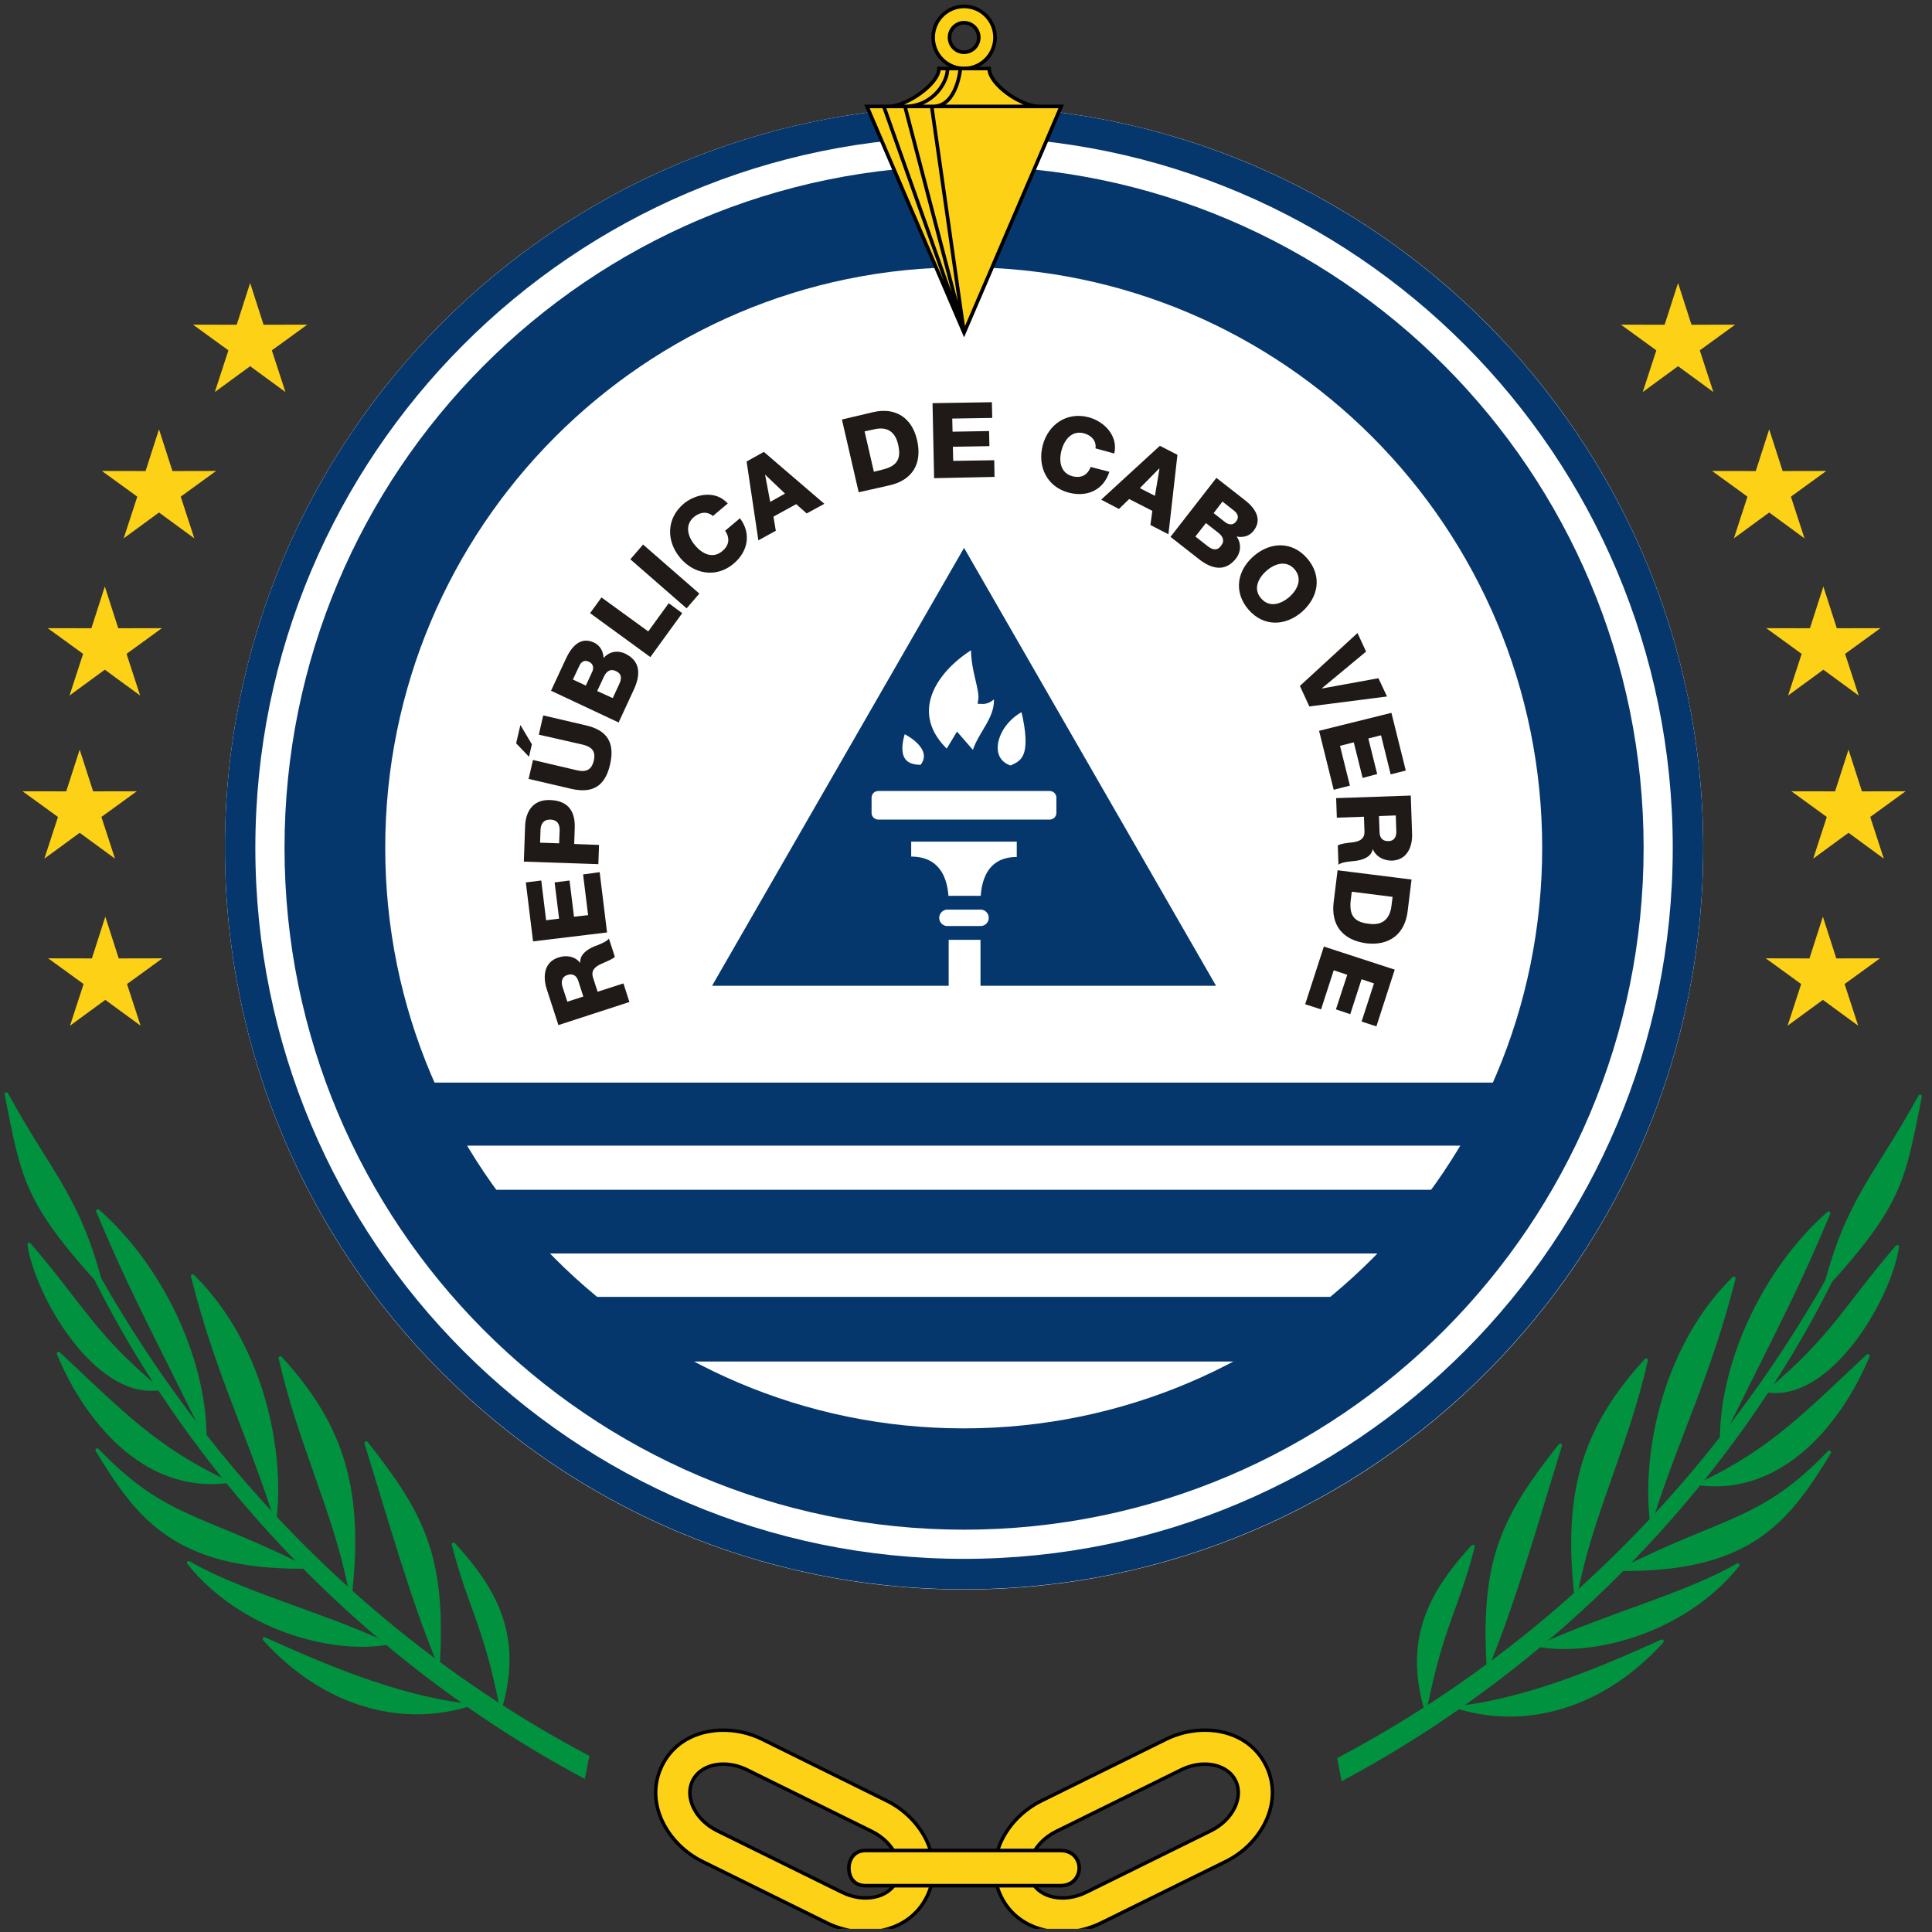 <svg width="301" height="301" viewBox="0 0 301 301" fill="none" xmlns="http://www.w3.org/2000/svg">
<rect x="0" y="0" width="301" height="301" fill="#333333" stroke="none"/>
<g clip-path="url(#clip0_153_862)">
<path d="M150.2 247.641C213.8 247.641 265.357 195.911 265.357 132.099C265.357 68.287 213.8 16.557 150.2 16.557C86.601 16.557 35.043 68.287 35.043 132.099C35.043 195.911 86.601 247.641 150.2 247.641Z" fill="white"/>
<path d="M150.191 16.563C86.623 16.563 35.043 68.306 35.043 132.087C35.043 195.867 86.623 247.61 150.191 247.61C213.753 247.61 265.353 195.867 265.353 132.087C265.353 68.307 213.753 16.564 150.191 16.564V16.563ZM150.191 21.309C211.135 21.309 260.61 70.954 260.61 132.087C260.61 193.269 211.135 242.865 150.191 242.865C89.242 242.865 39.782 193.27 39.782 132.086C39.782 70.954 89.242 21.309 150.191 21.309H150.191Z" fill="#06376C"/>
<path d="M150.192 25.854C91.752 25.854 44.328 73.451 44.328 132.087C44.328 190.722 91.752 238.32 150.192 238.32C208.638 238.32 256.071 190.722 256.071 132.087C256.071 73.451 208.638 25.854 150.192 25.854ZM150.142 41.636C199.891 41.636 240.267 82.141 240.267 132.087C240.267 182.031 199.891 222.537 150.142 222.537C100.394 222.537 60.018 182.031 60.018 132.087C60.018 82.142 100.394 41.636 150.142 41.636Z" fill="#06376C"/>
<path d="M57.84 168.667C59.108 172.015 60.552 175.293 62.164 178.488H238.125C239.737 175.293 241.181 172.015 242.449 168.667H57.84ZM65.969 185.367C68.062 188.821 70.37 192.127 72.841 195.289H227.448C229.919 192.127 232.227 188.821 234.32 185.367H65.969ZM78.607 202.05C81.992 205.673 85.639 209.04 89.519 212.123H210.771C214.65 209.04 218.297 205.673 221.682 202.049L78.607 202.05Z" fill="#06376C"/>
<path d="M98.061 156.11L97.13 153.213L93.108 154.512L92.396 152.314C91.958 150.966 93.043 150.416 94.133 149.967C94.432 149.817 95.502 149.417 95.791 149.068L94.865 146.221C94.591 146.72 92.978 147.32 92.525 147.47C91.505 147.919 90.3 148.718 90.405 149.967H90.355C89.528 148.968 88.214 148.768 87.02 149.168C84.794 149.867 84.536 152.065 85.168 154.063L87 159.706L98.061 156.11ZM88.389 156.06L87.642 153.762C87.383 152.963 87.543 152.164 88.364 151.914C89.2 151.614 89.813 151.965 90.096 152.813L90.878 155.261L88.389 156.06ZM94.576 145.272L93.426 135.882L90.843 136.232L91.624 142.575L89.429 142.825L88.732 137.181L86.407 137.48L87.104 143.125L85.083 143.374L84.326 137.181L81.922 137.48L83.048 146.67L94.576 145.272ZM93.222 134.634L93.327 131.637L89.459 131.487L89.543 128.99C89.633 126.442 88.568 124.744 85.691 124.644C82.943 124.545 81.883 126.542 81.808 128.74L81.614 134.234L93.222 134.634ZM84.143 131.287L84.213 129.239C84.262 128.34 84.71 127.641 85.796 127.691C86.856 127.741 87.219 128.44 87.189 129.389L87.114 131.387L84.143 131.287ZM80.414 115.805L82.42 117.902L82.863 115.954L81.076 112.957L80.414 115.805ZM84.631 111.459L83.949 114.456L90.763 116.004C92.222 116.354 92.844 117.053 92.51 118.502C92.177 119.95 91.311 120.349 89.852 120L83.038 118.401L82.356 121.348L88.996 122.897C92.277 123.646 94.258 122.547 95.049 119.101C95.841 115.654 94.552 113.757 91.271 113.007L84.631 111.459ZM93.043 107.663L94.069 105.465C94.452 104.616 95.064 104.117 95.99 104.566C96.862 104.966 96.891 105.715 96.483 106.564L95.463 108.762L93.043 107.663ZM96.379 112.558L98.738 107.463C99.788 105.216 99.883 103.018 97.374 101.82C96.179 101.27 94.885 101.52 94.038 102.519C93.989 101.47 93.506 100.571 92.56 100.121C90.365 99.072 88.966 100.871 88.149 102.669L85.85 107.614L96.379 112.558ZM89.255 105.865L90.245 103.767C90.509 103.168 91.017 102.719 91.784 103.118C92.535 103.468 92.486 104.217 92.261 104.667L91.271 106.815L89.255 105.865ZM101.326 102.369L106.289 95.526L104.184 93.978L100.997 98.374L93.71 93.079L91.933 95.527L101.326 102.369ZM106.971 94.778L108.957 92.48L100.191 84.838L98.205 87.136L106.971 94.778ZM113.383 78.446C111.521 76.348 108.415 76.897 106.498 78.496C103.805 80.793 103.79 84.289 105.95 86.886C108.116 89.484 111.586 90.083 114.279 87.835C116.534 85.937 117.086 83.14 115.284 80.743L112.969 82.691C113.736 83.79 113.636 84.939 112.556 85.838C111.058 87.136 109.375 86.287 108.27 84.939C107.16 83.64 106.627 81.792 108.121 80.543C109.092 79.744 110.187 79.644 111.068 80.393L113.383 78.446ZM119.207 74V73.95L122.303 76.897L119.998 78.196L119.207 74ZM118.152 84.189L120.869 82.691L120.501 80.493L124.046 78.545L125.678 79.993L128.436 78.495L119.008 70.404L116.319 71.903L118.152 84.189ZM133.782 76.697L138.651 75.599C142.085 74.799 143.732 72.302 142.877 68.556C142.07 65.06 139.506 63.412 136.036 64.211L131.169 65.36L133.782 76.697ZM134.703 67.208L136.097 66.908C138.113 66.409 139.452 67.158 139.925 69.256C140.447 71.503 139.761 72.602 137.54 73.151L136.146 73.501L134.703 67.208ZM145.53 74.5L154.948 74.3L154.898 71.703L148.506 71.803L148.456 69.605L154.147 69.505L154.096 67.157L148.407 67.257L148.357 65.21L154.584 65.11L154.534 62.663L145.285 62.812L145.53 74.5ZM173.6 70.654C174.247 67.907 172.037 65.659 169.617 65.01C166.222 64.111 163.331 66.109 162.459 69.356C161.588 72.652 163.092 75.848 166.487 76.747C169.329 77.497 171.902 76.398 172.838 73.501L169.911 72.751C169.458 74 168.462 74.549 167.094 74.2C165.212 73.7 164.933 71.852 165.381 70.154C165.824 68.506 166.994 67.008 168.881 67.507C170.106 67.857 170.827 68.706 170.678 69.855L173.6 70.654ZM180.588 73.002L180.638 73.052L179.936 77.247L177.587 76.049L180.588 73.002ZM171.559 77.846L174.332 79.295L175.925 77.746L179.534 79.594L179.23 81.792L182.038 83.24L183.441 70.854L180.703 69.455L171.559 77.846ZM187.881 81.493L189.793 82.99C190.51 83.54 190.863 84.239 190.231 85.038C189.643 85.838 188.907 85.688 188.15 85.088L186.238 83.59L187.881 81.493ZM182.361 83.64L186.762 87.086C188.723 88.634 190.843 89.184 192.545 87.036C193.357 85.987 193.417 84.638 192.66 83.589C193.661 83.789 194.666 83.54 195.308 82.69C196.802 80.793 195.393 78.995 193.795 77.796L189.514 74.45L182.361 83.64ZM190.455 78.145L192.302 79.594C192.8 79.993 193.103 80.593 192.586 81.242C192.073 81.942 191.341 81.692 190.928 81.392L189.081 79.944L190.455 78.145ZM195.323 86.637C192.784 88.834 192.112 92.18 194.512 94.978C196.916 97.724 200.296 97.525 202.84 95.327C205.379 93.079 206.051 89.783 203.651 86.986C201.246 84.239 197.867 84.439 195.323 86.637ZM197.31 88.934C198.613 87.785 200.406 87.236 201.685 88.684C202.964 90.183 202.153 91.881 200.853 93.029C199.554 94.128 197.762 94.728 196.478 93.229C195.198 91.781 196.01 90.082 197.309 88.933L197.31 88.934ZM216.091 108.512L214.757 105.665L205.966 107.264V107.214L212.83 101.52L211.496 98.623L202.521 106.865L203.99 110.061L216.091 108.512ZM205.508 113.856L207.788 123.046L210.312 122.397L208.768 116.204L210.914 115.655L212.293 121.199L214.563 120.599L213.184 115.055L215.16 114.555L216.663 120.649L219.018 120.05L216.778 111.06L205.508 113.856ZM208.166 124.345L208.276 127.392L212.501 127.242L212.581 129.539C212.631 130.938 211.431 131.188 210.266 131.287C209.943 131.337 208.803 131.437 208.425 131.737L208.529 134.733C208.937 134.284 210.64 134.184 211.128 134.134C212.233 133.984 213.602 133.585 213.851 132.336H213.901C214.414 133.535 215.623 134.084 216.872 134.084C219.217 133.984 220.074 131.936 219.999 129.888L219.795 123.945L208.166 124.345ZM217.459 127.042L217.539 129.49C217.589 130.338 217.205 131.038 216.344 131.038C215.463 131.088 214.96 130.588 214.93 129.689L214.841 127.142L217.459 127.042ZM208.39 135.583L207.778 140.577C207.349 144.074 209.122 146.471 212.9 146.97C216.464 147.37 218.873 145.522 219.306 141.975L219.914 137.031L208.39 135.583ZM216.962 139.728L216.788 141.127C216.539 143.174 215.384 144.223 213.283 143.924C210.973 143.674 210.197 142.625 210.431 140.327L210.605 138.929L216.962 139.728ZM206.255 147.469L203.342 156.459L205.817 157.258L207.793 151.165L209.898 151.864L208.136 157.258L210.366 158.008L212.124 152.563L214.06 153.212L212.134 159.156L214.438 159.906L217.296 151.065L206.255 147.469Z" fill="#1F1A17"/>
<path d="M189.455 153.582H110.938L130.567 119.469L150.197 85.357L169.826 119.469L189.455 153.582Z" fill="#06376C"/>
<path d="M150.201 1C149.568 1 148.941 1.125 148.356 1.368C147.771 1.612 147.239 1.968 146.791 2.417C146.343 2.867 145.988 3.4 145.746 3.987C145.504 4.574 145.379 5.204 145.379 5.839C145.379 7.122 145.887 8.353 146.791 9.261C147.696 10.168 148.922 10.678 150.201 10.678C150.835 10.678 151.462 10.553 152.047 10.31C152.632 10.066 153.164 9.71 153.612 9.261C154.06 8.811 154.415 8.278 154.657 7.691C154.9 7.104 155.024 6.475 155.024 5.839C155.024 5.204 154.9 4.574 154.657 3.987C154.415 3.4 154.06 2.867 153.612 2.417C153.164 1.968 152.632 1.611 152.047 1.368C151.462 1.125 150.835 1 150.201 1ZM150.201 3.542C150.808 3.543 151.39 3.785 151.82 4.216C152.249 4.646 152.491 5.23 152.491 5.839C152.49 6.448 152.249 7.032 151.819 7.462C151.39 7.893 150.808 8.135 150.201 8.136C148.94 8.136 147.931 7.105 147.931 5.839C147.931 4.573 148.94 3.542 150.201 3.542Z" fill="#FCD116" stroke="black" stroke-width="0.562"/>
<path d="M147.613 10.678C147.71 12.622 145.482 16.58 140.99 16.58ZM161.921 16.583H138.478C141.204 16.583 146.292 13.071 146.292 10.679H154.107C154.107 13.129 159.048 16.583 161.921 16.583ZM149.624 10.676C149.624 10.676 149.133 16.581 145.379 16.581ZM150.199 51.841L165.329 16.583H135.07L150.199 51.841ZM140.99 16.584L150.2 51.837ZM145.157 16.584L150.2 51.839ZM137.695 16.584L150.2 51.838Z" fill="#FCD116"/>
<path d="M147.613 10.678C147.71 12.622 145.482 16.58 140.99 16.58M149.624 10.676C149.624 10.676 149.133 16.581 145.379 16.581M140.99 16.584L150.2 51.837M145.157 16.584L150.2 51.839M137.695 16.584L150.2 51.838M161.921 16.583H138.478C141.204 16.583 146.292 13.071 146.292 10.679H154.107C154.107 13.129 159.048 16.583 161.921 16.583ZM150.199 51.841L165.329 16.583H135.07L150.199 51.841Z" stroke="black" stroke-width="0.562"/>
<path d="M187.093 269.568C185.213 269.658 183.37 270.133 181.679 270.964L162.236 280.567C156.843 283.228 153.109 289.634 155.967 295.467C158.826 301.299 166.163 302.248 171.555 299.587L190.999 290.001C196.391 287.34 200.109 280.917 197.251 275.084C195.285 271.074 191.204 269.375 187.093 269.568ZM187.847 274.849C189.908 274.893 191.708 275.808 192.507 277.438C193.786 280.047 192.046 283.55 188.652 285.225L169.226 294.811C165.831 296.486 162.006 295.721 160.728 293.113C159.449 290.504 161.172 287.001 164.566 285.326L184.009 275.74C185.282 275.112 186.611 274.822 187.847 274.849ZM112.19 269.565C108.474 269.707 104.926 271.436 103.14 275.082C100.281 280.914 104.015 287.337 109.408 289.999L128.834 299.584C134.227 302.245 141.564 301.297 144.423 295.464C147.281 289.632 143.563 283.225 138.171 280.564L118.727 270.961C116.696 269.964 114.451 269.485 112.191 269.565H112.19ZM112.542 274.846C113.779 274.82 115.125 275.109 116.398 275.738L135.824 285.323C139.218 286.998 140.958 290.501 139.679 293.11C138.4 295.719 134.575 296.483 131.181 294.808L111.738 285.223C108.344 283.548 106.621 280.045 107.9 277.436C108.699 275.806 110.481 274.89 112.542 274.846Z" fill="#FCD116" stroke="black" stroke-width="0.536"/>
<path d="M134.831 288.305H165.217C167.207 288.305 168.141 289.726 168.141 291.043C168.141 292.315 167.223 293.781 165.217 293.781H134.831C132.904 293.781 132.254 292.308 132.254 291.043C132.254 289.733 133.047 288.305 134.831 288.305Z" fill="#FCD116" stroke="black" stroke-width="0.562"/>
<path d="M208.637 274.065L209.231 277.074C245.175 257.823 273.74 226.43 288.676 192.11C275.248 218.357 250.384 251.922 208.637 274.065Z" fill="#00923F" stroke="#00923F" stroke-width="0.562"/>
<path d="M222.083 266.014C218.901 254.715 223.462 247.526 229.476 240.956C227.009 250.627 224.584 253.355 222.083 266.014H222.083ZM227.442 266.035C237.821 269.1 249.673 265.942 258.927 255.706C249.513 259.962 238.314 264.735 227.442 266.035ZM231.866 259.195C230.984 242.779 234.307 236.282 243.074 225.187C239.26 237.54 235.902 249.384 231.866 259.195ZM240.11 256.379C248.696 257.682 262.487 254.073 270.734 243.834C262.822 248.441 250.405 251.646 240.11 256.379ZM245.523 248.249C243.719 231.65 247.27 222 256.452 211.927C253.401 225.422 247.817 236.064 245.523 248.249ZM252.825 244.47C272.931 244.606 278.695 236.568 284.991 226.274C274.525 237.167 268.921 236.375 252.825 244.47ZM257.285 236.603C256.14 225.776 259.509 209.612 270.109 199.179C266.286 214.344 261.631 223 257.285 236.603ZM265.034 231.175C277.714 232.566 286.708 221.579 291.01 211.244C281.303 220.313 276.05 225.918 265.034 231.175ZM268.239 223.848C268.408 211.867 275.034 197.697 284.879 189.034C280.004 200.669 277.17 205.856 268.239 223.848ZM275.562 216.692C285.485 208.475 287.628 203.459 295.583 194.254C294.413 202.123 285.289 217.875 275.562 216.692ZM284.414 200.431C288.012 186.652 292.317 183.3 299.137 170.82C296.563 183.695 296.321 187.382 284.414 200.431Z" fill="#00923F" stroke="#00923F" stroke-width="0.562" stroke-linejoin="round"/>
<path d="M91.503 273.716L90.909 276.724C54.965 257.474 26.401 226.08 11.465 191.76C24.892 218.007 49.756 251.572 91.503 273.716Z" fill="#00923F" stroke="#00923F" stroke-width="0.562"/>
<path d="M78.055 265.664C81.237 254.366 76.675 247.176 70.662 240.606C73.129 250.278 75.553 253.005 78.055 265.664ZM72.695 265.686C62.316 268.75 50.465 265.592 41.21 255.357C50.624 259.612 61.824 264.385 72.695 265.686ZM68.272 258.846C69.153 242.429 65.83 235.933 57.063 224.837C60.878 237.19 64.235 249.034 68.272 258.846ZM60.028 256.029C51.441 257.333 37.65 253.724 29.403 243.485C37.315 248.091 49.733 251.296 60.028 256.029ZM54.615 247.9C56.419 231.3 52.867 221.65 43.686 211.577C46.736 225.072 52.321 235.714 54.615 247.9ZM47.313 244.12C27.207 244.256 21.442 236.218 15.146 225.925C25.612 236.818 31.216 236.026 47.313 244.12ZM42.852 236.253C43.997 225.426 40.629 209.262 30.029 198.829C33.851 213.994 38.507 222.65 42.852 236.253ZM35.103 230.825C22.423 232.216 13.43 221.229 9.128 210.894C18.834 219.964 24.087 225.568 35.103 230.825ZM31.898 223.499C31.729 211.518 25.104 197.347 15.258 188.685C20.134 200.319 22.967 205.507 31.898 223.499ZM24.575 216.342C14.652 208.125 12.51 203.109 4.555 193.904C5.724 201.773 14.849 217.526 24.575 216.342ZM15.724 200.082C12.125 186.302 7.82 182.95 1 170.47C3.574 183.346 3.817 187.032 15.724 200.082Z" fill="#00923F" stroke="#00923F" stroke-width="0.562" stroke-linejoin="round"/>
<path d="M47.003 50.864L42.024 54.478L43.934 60.337L38.971 56.704L34.007 60.337L35.916 54.478L30.939 50.863L37.083 50.875L38.971 45.009L40.858 50.875L47.003 50.864ZM32.804 73.656L27.826 77.27L29.735 83.129L24.771 79.497L19.808 83.13L21.718 77.271L16.739 73.656L22.884 73.668L24.771 67.801L26.659 73.668L32.804 73.656ZM24.363 98.147L19.384 101.761L21.294 107.62L16.33 103.988L11.367 107.621L13.277 101.762L8.298 98.147L14.443 98.159L16.33 92.292L18.218 98.159L24.363 98.147ZM20.447 123.559L15.469 127.173L17.378 133.032L12.414 129.399L7.451 133.032L9.361 127.173L4.383 123.559L10.527 123.57L12.414 117.704L14.302 123.57L20.447 123.559ZM24.439 149.588L19.46 153.203L21.37 159.062L16.407 155.429L11.444 159.062L13.353 153.203L8.375 149.588L14.519 149.6L16.407 143.734L18.294 149.6L24.439 149.588ZM253.404 50.864L258.382 54.478L256.473 60.337L261.436 56.704L266.4 60.337L264.49 54.478L269.468 50.863L263.323 50.875L261.436 45.009L259.549 50.875L253.404 50.864ZM267.603 73.656L272.581 77.27L270.671 83.129L275.635 79.497L280.598 83.13L278.689 77.271L283.667 73.656L277.523 73.668L275.635 67.801L273.748 73.668L267.603 73.656ZM276.044 98.147L281.022 101.761L279.113 107.62L284.076 103.988L289.039 107.621L287.13 101.762L292.108 98.147L285.964 98.159L284.076 92.292L282.189 98.159L276.044 98.147ZM279.96 123.559L284.938 127.173L283.029 133.032L287.992 129.399L292.955 133.032L291.046 127.173L296.024 123.559L289.88 123.57L287.992 117.704L286.105 123.57L279.96 123.559ZM275.967 149.588L280.947 153.203L279.037 159.062L284 155.429L288.963 159.062L287.054 153.203L292.032 149.588L285.888 149.6L284 143.734L282.113 149.6L275.967 149.588Z" fill="#FCD116" stroke="#FCD116" stroke-width="0.562"/>
<path fill-rule="evenodd" clip-rule="evenodd" d="M143.693 119.68C139.171 119.852 139.815 115.94 140.638 113.627C143.378 114.92 145.765 117.287 143.693 119.68ZM151.841 100.343C145.54 103.986 140.606 111.147 147.61 117.479L149.177 114.885L151.841 117.951C152.405 114.486 156.265 111.867 155.21 107.732C155.21 107.732 154.348 109.226 152.938 109.147C153.258 107.304 151.594 104.126 151.841 100.343Z" fill="white" stroke="#06376C" stroke-width="1.073"/>
<path d="M163.549 123.237H136.821C136.251 123.237 135.789 123.7 135.789 124.272V126.651C135.789 127.223 136.251 127.686 136.821 127.686H163.549C164.119 127.686 164.581 127.223 164.581 126.651V124.272C164.581 123.7 164.119 123.237 163.549 123.237Z" fill="white"/>
<path d="M147.802 140.735C147.802 139.189 147.762 133.453 141.961 133.453V131.12H158.408V133.514C152.857 133.514 152.761 138.983 152.761 140.736V153.966H147.802V140.735Z" fill="white"/>
<path d="M152.772 140.644H147.601C146.307 140.644 145.258 141.697 145.258 142.995C145.258 144.294 146.307 145.346 147.601 145.346H152.772C154.066 145.346 155.115 144.294 155.115 142.995C155.115 141.697 154.066 140.644 152.772 140.644Z" fill="white" stroke="#06376C" stroke-width="2.146"/>
<path fill-rule="evenodd" clip-rule="evenodd" d="M159.516 110.169C161.571 118.433 159.233 118.999 157.479 119.837C152.985 118.531 154.821 112.287 159.516 110.169Z" fill="white" stroke="#06376C" stroke-width="1.073"/>
</g>
<defs>
<clipPath id="clip0_153_862">
<rect width="300" height="300" fill="white" transform="translate(0.5 0.5)"/>
</clipPath>
</defs>
</svg>
